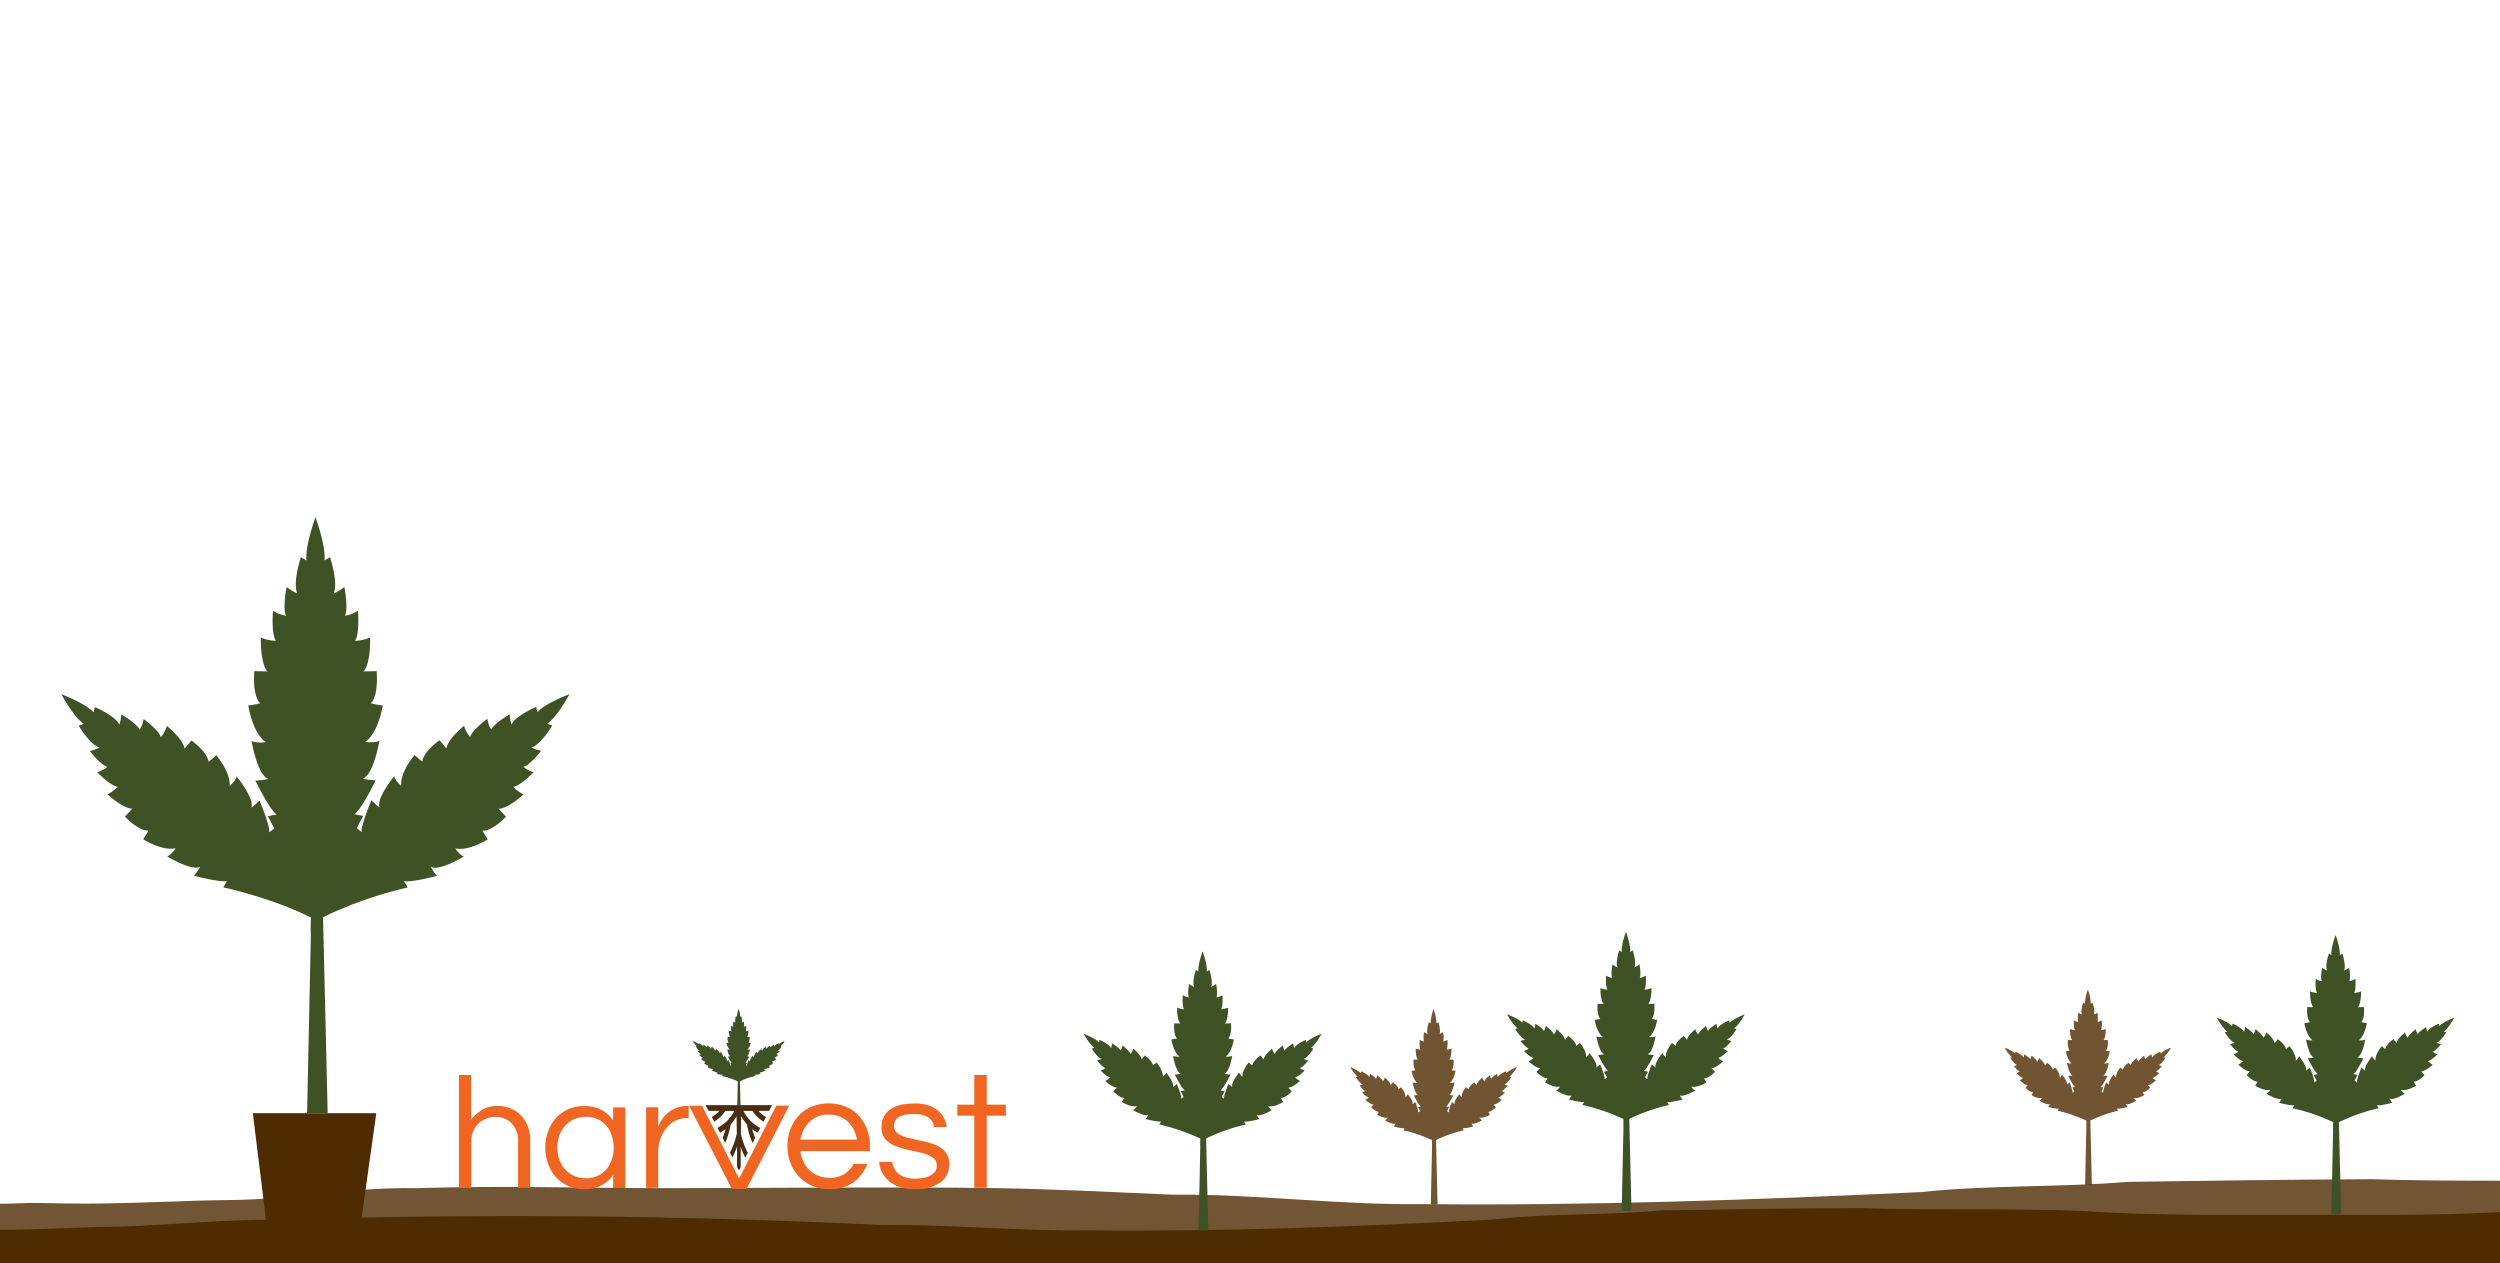 <svg xmlns="http://www.w3.org/2000/svg" id="Layer_1" data-name="Layer 1" viewBox="0 0 768 388"><path d="M752.14,419.55c-37.13-.05-74.28.08-111.42-.08-62.48-1.59-125-.1-187.44.11-66.16,2.62-132.38,1.18-198.57,1.57-95.76-1.46-191.52-8.69-287.31-4.5M-96.31,419l-2.64.35c-42.09,2.77-84.23-1.09-126-5.66V371.47c22.85,1.77,45.77,2.83,68.68,3.71,13.34,1.29,26.74,1,40.1,1.58,20.59,1.44,41.27,1.41,61.91,1,13.27.31,26.55.43,39.83-.13,2.58,0,5.15.08,7.73.15,8,.17,16-.1,23.94-.39l5-.17c5.23-.26,10.48-.34,15.73-.42,16.26-.62,32.48-2.32,48.76-2.08,61.39-2,122.86-1.33,184.19,1.6,21-.22,41.95,1.94,63,1.65,41.59.46,83.16-1.18,124.67-3.31,17.22-2,34.6-1.23,51.85-2.83,20.3-.32,40.6-.63,60.9-.72,22.71.81,45.46,0,68.16.89,23.55,1.62,47.17,1.11,70.75,1.19,16.13-.08,32.28.22,48.42-.42,21-1.14,42.07-.19,63-1.92,32.87-.75,141.94,2,174.81,2.19-5.17,6.61-22.79,13.15-22.21,22-.43,8.22-44.55,13.18-39.37,19-2.48,0-19.68.17-22.15.19-4.28-4.6,8.43-.65,2-.19-7.64-.38-32.58-3.06-38.3,1.32" style="fill:#4e2b01"></path><g style="opacity:0.8"><path d="M950.55,416.31c-45.59-.05-91.19.09-136.79-.09-76.7-1.76-153.41-.1-230.1.13-81.22,2.92-162.51,1.32-243.76,1.75-117.56-1.63-235.12-9.69-352.71-5M-91,415.67l-3.26.39c-51.67,3.09-103.4-1.21-154.73-6.31V362.7c28.06,2,56.19,3.16,84.31,4.14,16.37,1.44,32.83,1.09,49.23,1.76,25.28,1.61,50.66,1.57,76,1.08,16.3.33,32.59.48,48.89-.15,3.17,0,6.33.09,9.5.16,9.79.2,19.59-.1,29.38-.43l6.15-.19c6.42-.29,12.87-.38,19.31-.47,20-.69,34.24-3.87,54.23-3.6,28.26-.85,47.69,0,77,0,30.54,0,70.83-.48,101,0,18.09.29,36.36,1.23,54,2,25.8-.25,51.24,3.23,77,2.91,51.06.51,102.1-1.32,153.05-3.7,21.14-2.26,42.47-1.37,63.65-3.15,24.92-.36,49.84-.7,74.77-.81,27.88.91,55.79,0,83.67,1,28.91,1.8,57.9,1.23,86.85,1.32,19.8-.09,39.63.25,59.44-.46,25.79-1.27,51.65-.22,77.4-2.14,40.35-.84,174.25,2.24,214.6,2.44-6.35,7.37-28,14.67-27.26,24.53-.54,9.17-54.7,14.7-48.33,21.19-3.06,0-24.16.19-27.2.21-5.25-5.12,10.34-.73,2.41-.21-9.38-.43-40-3.42-47,1.47" style="fill:#4e2b01"></path></g><path d="M95.5,281.94s-.12,4.13,0,5.15l-1.16,54.85h6.32l-1.42-60.19a122.93,122.93,0,0,1,26-9.11l-1.14-2c2,.61,10.11-1.58,10.11-1.58a15.22,15.22,0,0,1-1.87-2.79c2.52,1.52,10.16-3.16,10.16-3.16-1.18-.28-2.65-2.49-2.65-2.49,4.16.95,10-2.78,10-2.78a27.35,27.35,0,0,1-1.61-2.65c3,.18,7.2-4.28,7.2-4.28l-2.25-2.46c2.88,0,7.65-4.41,7.65-4.41a10.8,10.8,0,0,1-3.19-2.33c2.19-.25,6.28-4.47,6.28-4.47a8.7,8.7,0,0,1-3.13-1.66c2.11-.61,5.44-4.93,5.44-4.93a15.08,15.08,0,0,1-3-1c2.9-.83,6.41-6.77,6.41-6.77l-1.56-.55c2.75-1.85,6.09-7.67,6.78-8.91l.19-.17-.11,0,.06-.12-.19.17c-1.33.51-7.56,3-9.76,5.5l-.33-1.63s-6.37,2.67-7.6,5.43a16.35,16.35,0,0,1-.58-3.15s-4.72,2.7-5.63,4.7a8.67,8.67,0,0,1-1.21-3.33s-4.74,3.48-5.29,5.62a10.7,10.7,0,0,1-1.87-3.48s-5.05,4.11-5.42,7L135,227.4s-5,3.53-5.24,6.55a28.74,28.74,0,0,1-2.4-2s-4.49,5.22-4.12,9.47c0,0-2-1.76-2.1-3,0,0-5.69,6.92-4.52,9.63a15.76,15.76,0,0,1-2.51-2.23s-3.29,7.74-3,9.8l-1.53-1.19c1.18-2.38,2-3.77,2-3.77l-2.71-.54c2.13-1.32,6.54-10.42,6.54-10.42a19.54,19.54,0,0,1-4-.5c3.38-1.08,5.17-11.71,5.17-11.71-1.19.85-4.35.43-4.35.43,4.15-3,5.33-11.21,5.33-11.21a33.64,33.64,0,0,1-3.67-.63c2.55-2.59,1.8-9.91,1.8-9.91l-4,.1c2.3-2.59,2-10.41,2-10.41a13,13,0,0,1-4.63,1c1.5-2.19.91-9.23.91-9.23a10.34,10.34,0,0,1-4,1.53c1.1-2.4-.18-8.82-.18-8.82a18.83,18.83,0,0,1-3.31,2c1.52-3.3-1.09-11.17-1.09-11.17l-1.73,1c.5-3.94-2.14-11.57-2.72-13.18v-.31a.69.69,0,0,1,0,.15,1.26,1.26,0,0,0-.06-.15v.31c-.57,1.61-3.21,9.24-2.71,13.18l-1.74-1s-2.61,7.87-1.08,11.17a18.83,18.83,0,0,1-3.31-2s-1.28,6.42-.18,8.82a10.34,10.34,0,0,1-4-1.53s-.6,7,.91,9.23a13,13,0,0,1-4.63-1s-.26,7.82,2,10.41l-4-.1s-.75,7.32,1.8,9.91a33.42,33.42,0,0,1-3.66.63S77.47,225,81.62,228c0,0-3.17.42-4.35-.43,0,0,1.78,10.63,5.17,11.71a19.57,19.57,0,0,1-4,.5s4.42,9.1,6.55,10.42l-2.71.54s.77,1.39,1.95,3.77l-1.54,1.19c.33-2.06-3-9.8-3-9.8a15.76,15.76,0,0,1-2.51,2.23c1.17-2.71-4.52-9.63-4.52-9.63-.11,1.21-2.1,3-2.1,3,.36-4.25-4.12-9.47-4.12-9.47a28.74,28.74,0,0,1-2.4,2c-.24-3-5.23-6.55-5.23-6.55L56.7,230c-.37-2.86-5.42-7-5.42-7a10.7,10.7,0,0,1-1.87,3.48c-.55-2.14-5.29-5.62-5.29-5.62a8.67,8.67,0,0,1-1.21,3.33c-.9-2-5.63-4.7-5.63-4.7a16,16,0,0,1-.59,3.15c-1.22-2.76-7.59-5.43-7.59-5.43l-.33,1.63c-2.2-2.47-8.43-5-9.75-5.5l-.2-.17a.86.86,0,0,1,.07.12l-.12,0,.18.17c.7,1.24,4,7.06,6.79,8.91l-1.56.55s3.51,5.94,6.42,6.77a15.35,15.35,0,0,1-3,1S30.88,235,33,235.58a8.7,8.7,0,0,1-3.13,1.66s4.09,4.22,6.29,4.47A10.8,10.8,0,0,1,33,244s4.76,4.44,7.64,4.41l-2.25,2.46s4.18,4.46,7.21,4.28a29.87,29.87,0,0,1-1.62,2.65s5.79,3.73,10,2.78c0,0-1.47,2.21-2.65,2.49,0,0,7.64,4.68,10.17,3.16a16,16,0,0,1-1.88,2.79s8.13,2.19,10.11,1.58l-1.14,2s14.94,3.18,27,9.3" style="fill:#3e5225"></path><path d="M498.73,343.81s-.05,1.94,0,2.42l-.54,25.7h3l-.67-28.21a57.56,57.56,0,0,1,12.18-4.27l-.54-.94c.94.29,4.74-.74,4.74-.74a7.07,7.07,0,0,1-.87-1.31c1.18.72,4.76-1.48,4.76-1.48-.56-.13-1.24-1.16-1.24-1.16,2,.44,4.66-1.31,4.66-1.31a13.68,13.68,0,0,1-.75-1.24c1.41.09,3.37-2,3.37-2l-1.05-1.15c1.35,0,3.58-2.06,3.58-2.06a5.08,5.08,0,0,1-1.49-1.1c1-.12,2.94-2.09,2.94-2.09a4.11,4.11,0,0,1-1.46-.78c1-.29,2.54-2.31,2.54-2.31a7.22,7.22,0,0,1-1.42-.47c1.36-.4,3-3.18,3-3.18l-.73-.26c1.29-.86,2.86-3.59,3.18-4.17l.09-.08,0,0a.14.14,0,0,1,0-.05l-.09.07c-.63.25-3.54,1.42-4.58,2.58l-.15-.76s-3,1.25-3.56,2.54a7.62,7.62,0,0,1-.28-1.47s-2.21,1.26-2.63,2.2a3.94,3.94,0,0,1-.57-1.56s-2.22,1.63-2.48,2.64a5.14,5.14,0,0,1-.88-1.64s-2.36,1.93-2.54,3.27l-1-1.2s-2.35,1.65-2.46,3.06a13.69,13.69,0,0,1-1.12-.91s-2.11,2.44-1.93,4.43c0,0-.94-.82-1-1.38,0,0-2.67,3.24-2.12,4.51a7.68,7.68,0,0,1-1.17-1s-1.55,3.63-1.39,4.6l-.72-.56c.55-1.12.92-1.77.92-1.77l-1.28-.25c1-.62,3.07-4.88,3.07-4.88a9.21,9.21,0,0,1-1.88-.24c1.59-.51,2.42-5.49,2.42-5.49a3.91,3.91,0,0,1-2,.2c1.94-1.41,2.49-5.25,2.49-5.25a16.72,16.72,0,0,1-1.72-.3c1.2-1.21.85-4.64.85-4.64l-1.88.05c1.08-1.22,1-4.89,1-4.89a6,6,0,0,1-2.17.5c.7-1,.42-4.33.42-4.33a4.93,4.93,0,0,1-1.86.72c.52-1.13-.08-4.14-.08-4.14a8.54,8.54,0,0,1-1.55.92c.71-1.55-.51-5.23-.51-5.23l-.81.46c.23-1.85-1-5.43-1.28-6.18v-.15l0,.07,0-.07v.15c-.27.75-1.51,4.33-1.27,6.18l-.81-.46s-1.23,3.68-.51,5.23a8.54,8.54,0,0,1-1.55-.92s-.6,3-.09,4.14a4.93,4.93,0,0,1-1.86-.72s-.28,3.3.43,4.33a6,6,0,0,1-2.17-.5s-.13,3.67,1,4.89l-1.87-.05s-.36,3.43.84,4.64a16.25,16.25,0,0,1-1.72.3s.55,3.84,2.5,5.25a4,4,0,0,1-2-.2s.84,5,2.42,5.49a9.1,9.1,0,0,1-1.88.24s2.07,4.26,3.07,4.88l-1.27.25s.36.65.91,1.77l-.72.56c.16-1-1.39-4.6-1.39-4.6a7.68,7.68,0,0,1-1.17,1c.54-1.27-2.12-4.51-2.12-4.51-.05.56-1,1.38-1,1.38.18-2-1.93-4.43-1.93-4.43a13.69,13.69,0,0,1-1.12.91c-.11-1.41-2.45-3.06-2.45-3.06l-1,1.2c-.17-1.34-2.54-3.27-2.54-3.27a5.14,5.14,0,0,1-.88,1.64c-.26-1-2.48-2.64-2.48-2.64a3.94,3.94,0,0,1-.57,1.56c-.42-.94-2.63-2.2-2.63-2.2a7.62,7.62,0,0,1-.28,1.47c-.57-1.29-3.56-2.54-3.56-2.54l-.15.76c-1-1.16-3.95-2.33-4.57-2.58l-.1-.07,0,.05-.06,0,.09.08c.32.58,1.89,3.31,3.18,4.17l-.73.26s1.64,2.78,3,3.18a7.22,7.22,0,0,1-1.42.47s1.56,2,2.55,2.31a4.2,4.2,0,0,1-1.47.78s1.92,2,2.95,2.09a5.18,5.18,0,0,1-1.5,1.1s2.23,2.08,3.58,2.06L472,329.26s2,2.1,3.38,2a14,14,0,0,1-.76,1.24s2.71,1.75,4.66,1.31c0,0-.69,1-1.24,1.16,0,0,3.58,2.2,4.76,1.48a6.57,6.57,0,0,1-.87,1.31s3.8,1,4.74.74l-.54.94a60.16,60.16,0,0,1,12.65,4.36" style="fill:#3e5225"></path><path d="M640.93,344.26a16.63,16.63,0,0,0,0,1.69l-.38,18h2.07l-.47-19.73a40.17,40.17,0,0,1,8.52-3l-.37-.66c.65.21,3.31-.51,3.31-.51a5.31,5.31,0,0,1-.61-.92c.83.5,3.33-1,3.33-1-.39-.09-.87-.81-.87-.81,1.37.31,3.26-.91,3.26-.91s-.52-.87-.52-.87c1,.06,2.36-1.41,2.36-1.41l-.74-.8c.95,0,2.51-1.45,2.51-1.45a3.62,3.62,0,0,1-1.05-.76c.72-.09,2.06-1.47,2.06-1.47a2.88,2.88,0,0,1-1-.54c.69-.2,1.78-1.62,1.78-1.62a5.23,5.23,0,0,1-1-.33c1-.27,2.11-2.22,2.11-2.22l-.52-.18a11,11,0,0,0,2.23-2.92l.06-.06,0,0,0,0-.06.05a10.81,10.81,0,0,0-3.2,1.81l-.11-.54s-2.09.88-2.49,1.78a5.05,5.05,0,0,1-.19-1s-1.55.89-1.85,1.54a2.83,2.83,0,0,1-.39-1.09s-1.56,1.14-1.74,1.84a3.5,3.5,0,0,1-.61-1.14s-1.66,1.35-1.78,2.29l-.69-.84s-1.64,1.15-1.72,2.14c0,0-.73-.55-.79-.64s-1.47,1.71-1.35,3.1c0,0-.65-.57-.69-1,0,0-1.86,2.27-1.48,3.16a5.17,5.17,0,0,1-.82-.73,12.36,12.36,0,0,0-1,3.21l-.51-.39c.39-.78.64-1.24.64-1.24l-.88-.17c.69-.44,2.14-3.42,2.14-3.42a6.36,6.36,0,0,1-1.31-.16c1.1-.36,1.69-3.84,1.69-3.84a2.77,2.77,0,0,1-1.43.14c1.36-1,1.75-3.68,1.75-3.68a11.94,11.94,0,0,1-1.2-.2c.84-.85.59-3.25.59-3.25l-1.31,0c.75-.85.67-3.42.67-3.42a4.15,4.15,0,0,1-1.52.35c.49-.72.3-3,.3-3a3.31,3.31,0,0,1-1.31.5,7.18,7.18,0,0,0-.06-2.89,5.75,5.75,0,0,1-1.08.64c.5-1.08-.36-3.66-.36-3.66l-.57.32a12.75,12.75,0,0,0-.89-4.32v-.1a.18.18,0,0,1,0,.05l0-.05v.1a12.75,12.75,0,0,0-.89,4.32l-.57-.32s-.86,2.58-.36,3.66a6.1,6.1,0,0,1-1.08-.64,7.18,7.18,0,0,0-.06,2.89,3.24,3.24,0,0,1-1.3-.5s-.2,2.31.3,3a4.12,4.12,0,0,1-1.52-.35s-.09,2.57.67,3.42l-1.32,0s-.24,2.4.59,3.25a11.94,11.94,0,0,1-1.2.2s.39,2.69,1.75,3.68a2.77,2.77,0,0,1-1.43-.14s.59,3.48,1.7,3.84a6.49,6.49,0,0,1-1.32.16s1.45,3,2.15,3.42l-.89.17s.25.46.64,1.24l-.51.39a12.36,12.36,0,0,0-1-3.21,5.17,5.17,0,0,1-.82.73c.38-.89-1.48-3.16-1.48-3.16,0,.4-.69,1-.69,1,.12-1.39-1.35-3.1-1.35-3.1s-.79.64-.79.64c-.08-1-1.72-2.14-1.72-2.14l-.69.84c-.12-.94-1.78-2.29-1.78-2.29a3.5,3.5,0,0,1-.61,1.14c-.18-.7-1.74-1.84-1.74-1.84a2.78,2.78,0,0,1-.4,1.09c-.29-.65-1.84-1.54-1.84-1.54a5.05,5.05,0,0,1-.19,1c-.4-.9-2.49-1.78-2.49-1.78l-.11.54a10.81,10.81,0,0,0-3.2-1.81l-.06-.05,0,0,0,0,.06.06a10.82,10.82,0,0,0,2.23,2.92l-.52.18s1.15,1.95,2.11,2.22a5.23,5.23,0,0,1-1,.33s1.09,1.42,1.78,1.62a2.88,2.88,0,0,1-1,.54s1.34,1.38,2.06,1.47a3.62,3.62,0,0,1-1.05.76s1.56,1.46,2.51,1.45l-.74.8s1.37,1.47,2.36,1.41a8.51,8.51,0,0,1-.53.87s1.9,1.22,3.27.91c0,0-.48.72-.87.81,0,0,2.5,1.54,3.33,1a5.31,5.31,0,0,1-.61.92s2.66.72,3.31.51l-.37.66a41.88,41.88,0,0,1,8.85,3.05" style="fill:#4e2b01;opacity:0.8"></path><path d="M439.93,350.26a16.63,16.63,0,0,0,0,1.69l-.38,18h2.07l-.47-19.73a40.17,40.17,0,0,1,8.52-3l-.37-.66c.65.21,3.31-.51,3.31-.51a5.31,5.31,0,0,1-.61-.92c.83.5,3.33-1,3.33-1-.39-.09-.87-.81-.87-.81,1.37.31,3.26-.91,3.26-.91s-.52-.87-.52-.87c1,.06,2.36-1.41,2.36-1.41l-.74-.8c1,0,2.51-1.45,2.51-1.45a3.62,3.62,0,0,1-1.05-.76c.72-.09,2.06-1.47,2.06-1.47a2.88,2.88,0,0,1-1-.54c.69-.2,1.78-1.62,1.78-1.62a5.23,5.23,0,0,1-1-.33c.95-.27,2.11-2.22,2.11-2.22l-.52-.18a11,11,0,0,0,2.23-2.92l.06-.06,0,0,0,0-.06.05a10.81,10.81,0,0,0-3.2,1.81l-.11-.54s-2.09.88-2.49,1.78a5.05,5.05,0,0,1-.19-1s-1.55.89-1.85,1.54a2.83,2.83,0,0,1-.39-1.09s-1.56,1.14-1.74,1.84a3.5,3.5,0,0,1-.61-1.14s-1.66,1.35-1.78,2.29l-.69-.84s-1.64,1.15-1.72,2.14c0,0-.73-.55-.79-.64s-1.47,1.71-1.35,3.1c0,0-.65-.57-.69-1,0,0-1.86,2.27-1.48,3.16a5.17,5.17,0,0,1-.82-.73,12.36,12.36,0,0,0-1,3.21l-.51-.39c.39-.78.64-1.24.64-1.24l-.88-.17c.69-.44,2.14-3.42,2.14-3.42a6.36,6.36,0,0,1-1.31-.16c1.1-.36,1.69-3.84,1.69-3.84a2.77,2.77,0,0,1-1.43.14c1.36-1,1.75-3.68,1.75-3.68a11.94,11.94,0,0,1-1.2-.2c.84-.85.59-3.25.59-3.25l-1.31,0c.75-.85.67-3.42.67-3.42a4.15,4.15,0,0,1-1.52.35c.49-.72.3-3,.3-3a3.31,3.31,0,0,1-1.31.5,7.18,7.18,0,0,0-.06-2.89,5.75,5.75,0,0,1-1.08.64c.5-1.08-.36-3.66-.36-3.66l-.57.32a12.75,12.75,0,0,0-.89-4.32v-.1a.18.18,0,0,1,0,.05l0-.05v.1a12.75,12.75,0,0,0-.89,4.32l-.57-.32s-.86,2.58-.36,3.66a6.1,6.1,0,0,1-1.08-.64,7.18,7.18,0,0,0-.06,2.89,3.24,3.24,0,0,1-1.3-.5s-.2,2.31.3,3a4.12,4.12,0,0,1-1.52-.35s-.09,2.57.67,3.42l-1.32,0s-.24,2.4.59,3.25a11.94,11.94,0,0,1-1.2.2s.39,2.69,1.75,3.68a2.77,2.77,0,0,1-1.43-.14s.59,3.48,1.7,3.84a6.49,6.49,0,0,1-1.32.16s1.45,3,2.15,3.42l-.89.17s.25.46.64,1.24l-.51.39a12.36,12.36,0,0,0-1-3.21,5.17,5.17,0,0,1-.82.73c.38-.89-1.48-3.16-1.48-3.16,0,.4-.69,1-.69,1,.12-1.39-1.35-3.1-1.35-3.1s-.79.64-.79.64c-.08-1-1.72-2.14-1.72-2.14l-.69.84c-.12-.94-1.78-2.29-1.78-2.29a3.5,3.5,0,0,1-.61,1.14c-.18-.7-1.74-1.84-1.74-1.84a2.78,2.78,0,0,1-.4,1.09c-.29-.65-1.84-1.54-1.84-1.54a5.05,5.05,0,0,1-.19,1c-.4-.9-2.49-1.78-2.49-1.78l-.11.54a10.81,10.81,0,0,0-3.2-1.81l-.06-.05,0,0,0,0,.06.06a10.82,10.82,0,0,0,2.23,2.92l-.52.18s1.15,1.95,2.11,2.22a5.23,5.23,0,0,1-1,.33s1.09,1.42,1.78,1.62a2.88,2.88,0,0,1-1,.54s1.34,1.38,2.06,1.47a3.62,3.62,0,0,1-1.05.76s1.56,1.46,2.51,1.45l-.74.8s1.37,1.47,2.36,1.41a8.51,8.51,0,0,1-.53.87s1.9,1.22,3.27.91c0,0-.48.72-.87.81,0,0,2.5,1.54,3.33,1a5.31,5.31,0,0,1-.61.92s2.66.72,3.31.51l-.37.66a41.88,41.88,0,0,1,8.85,3.05" style="fill:#4e2b01;opacity:0.8"></path><path d="M368.73,349.81s-.05,1.94,0,2.42l-.54,25.7h3l-.67-28.21a57.56,57.56,0,0,1,12.18-4.27l-.54-.94c.94.29,4.74-.74,4.74-.74a7.07,7.07,0,0,1-.87-1.31c1.18.72,4.76-1.48,4.76-1.48-.56-.13-1.24-1.16-1.24-1.16,1.95.44,4.66-1.31,4.66-1.31a13.68,13.68,0,0,1-.75-1.24c1.41.09,3.37-2,3.37-2l-1.05-1.15c1.35,0,3.58-2.06,3.58-2.06a5.08,5.08,0,0,1-1.49-1.1c1-.12,2.94-2.09,2.94-2.09a4.11,4.11,0,0,1-1.46-.78c1-.29,2.54-2.31,2.54-2.31a7.22,7.22,0,0,1-1.42-.47c1.36-.4,3-3.18,3-3.18l-.73-.26c1.29-.86,2.86-3.59,3.18-4.17l.09-.08-.05,0a.14.14,0,0,1,0-.05l-.09.07c-.63.25-3.54,1.42-4.58,2.58l-.15-.76s-3,1.25-3.56,2.54a7.62,7.62,0,0,1-.28-1.47s-2.21,1.26-2.63,2.2a3.94,3.94,0,0,1-.57-1.56s-2.22,1.63-2.48,2.64a5.14,5.14,0,0,1-.88-1.64s-2.36,1.93-2.54,3.27l-1-1.2s-2.35,1.65-2.46,3.06a13.69,13.69,0,0,1-1.12-.91s-2.11,2.44-1.93,4.43c0,0-.94-.82-1-1.38,0,0-2.67,3.24-2.12,4.51a7.68,7.68,0,0,1-1.17-1s-1.55,3.63-1.39,4.6l-.72-.56c.55-1.12.92-1.77.92-1.77l-1.28-.25c1-.62,3.07-4.88,3.07-4.88a9.21,9.21,0,0,1-1.88-.24c1.59-.51,2.42-5.49,2.42-5.49a3.91,3.91,0,0,1-2,.2c1.94-1.41,2.49-5.25,2.49-5.25a16.72,16.72,0,0,1-1.72-.3c1.2-1.21.85-4.64.85-4.64l-1.88.05c1.08-1.22,1-4.89,1-4.89a6,6,0,0,1-2.17.5c.7-1,.42-4.33.42-4.33a4.93,4.93,0,0,1-1.86.72c.52-1.13-.08-4.14-.08-4.14a8.54,8.54,0,0,1-1.55.92c.71-1.55-.51-5.23-.51-5.23l-.81.46c.23-1.85-1-5.43-1.28-6.18v-.15l0,.07,0-.07v.15c-.27.75-1.51,4.33-1.27,6.18l-.81-.46s-1.23,3.68-.51,5.23a8.54,8.54,0,0,1-1.55-.92s-.6,3-.09,4.14a4.93,4.93,0,0,1-1.86-.72s-.28,3.3.43,4.33a6,6,0,0,1-2.17-.5s-.13,3.67,1,4.89l-1.87-.05s-.36,3.43.84,4.64a16.25,16.25,0,0,1-1.72.3s.55,3.84,2.5,5.25a4,4,0,0,1-2-.2s.84,5,2.42,5.49a9.1,9.1,0,0,1-1.88.24s2.07,4.26,3.07,4.88l-1.27.25s.36.65.91,1.77l-.72.56c.16-1-1.39-4.6-1.39-4.6a7.68,7.68,0,0,1-1.17,1c.54-1.27-2.12-4.51-2.12-4.51-.05.56-1,1.38-1,1.38.18-2-1.93-4.43-1.93-4.43a13.69,13.69,0,0,1-1.12.91c-.11-1.41-2.45-3.06-2.45-3.06l-1,1.2c-.17-1.34-2.54-3.27-2.54-3.27a5.14,5.14,0,0,1-.88,1.64c-.26-1-2.48-2.64-2.48-2.64a3.94,3.94,0,0,1-.57,1.56c-.42-.94-2.63-2.2-2.63-2.2a7.62,7.62,0,0,1-.28,1.47c-.57-1.29-3.56-2.54-3.56-2.54l-.15.76c-1-1.16-3.95-2.33-4.57-2.58l-.1-.07,0,.05-.06,0,.09.08c.32.58,1.89,3.31,3.18,4.17l-.73.26s1.64,2.78,3,3.18a7.22,7.22,0,0,1-1.42.47s1.56,2,2.55,2.31a4.2,4.2,0,0,1-1.47.78s1.92,2,2.95,2.09a5.18,5.18,0,0,1-1.5,1.1s2.23,2.08,3.58,2.06L342,335.26s2,2.1,3.38,2a14,14,0,0,1-.76,1.24s2.71,1.75,4.66,1.31c0,0-.69,1-1.24,1.16,0,0,3.58,2.2,4.76,1.48a6.57,6.57,0,0,1-.87,1.31s3.8,1,4.74.74l-.54.94a60.16,60.16,0,0,1,12.65,4.36" style="fill:#3e5225"></path><path d="M716.73,344.81s-.05,1.94,0,2.42l-.54,25.7h3l-.67-28.21a57.56,57.56,0,0,1,12.18-4.27l-.54-.94c.94.29,4.74-.74,4.74-.74a7.07,7.07,0,0,1-.87-1.31c1.18.72,4.76-1.48,4.76-1.48-.56-.13-1.24-1.16-1.24-1.16,2,.44,4.66-1.31,4.66-1.31a13.68,13.68,0,0,1-.75-1.24c1.41.09,3.37-2,3.37-2l-1.05-1.15c1.35,0,3.58-2.06,3.58-2.06a5.08,5.08,0,0,1-1.49-1.1c1-.12,2.94-2.09,2.94-2.09a4.11,4.11,0,0,1-1.46-.78c1-.29,2.54-2.31,2.54-2.31a7.22,7.22,0,0,1-1.42-.47c1.36-.4,3-3.18,3-3.18l-.73-.26c1.29-.86,2.86-3.59,3.18-4.17l.09-.08,0,0a.14.14,0,0,1,0-.05l-.09.07c-.63.25-3.54,1.42-4.58,2.58l-.15-.76s-3,1.25-3.56,2.54a7.62,7.62,0,0,1-.28-1.47s-2.21,1.26-2.63,2.2a3.94,3.94,0,0,1-.57-1.56s-2.22,1.63-2.48,2.64a5.14,5.14,0,0,1-.88-1.64s-2.36,1.93-2.54,3.27l-1-1.2s-2.35,1.65-2.46,3.06a13.69,13.69,0,0,1-1.12-.91s-2.11,2.44-1.93,4.43c0,0-.94-.82-1-1.38,0,0-2.67,3.24-2.12,4.51a7.68,7.68,0,0,1-1.17-1s-1.55,3.63-1.39,4.6l-.72-.56c.55-1.12.92-1.77.92-1.77l-1.28-.25c1-.62,3.07-4.88,3.07-4.88a9.21,9.21,0,0,1-1.88-.24c1.59-.51,2.42-5.49,2.42-5.49a3.91,3.91,0,0,1-2,.2c1.94-1.41,2.49-5.25,2.49-5.25a16.72,16.72,0,0,1-1.72-.3c1.2-1.21.85-4.64.85-4.64l-1.88.05c1.08-1.22,1-4.89,1-4.89a6,6,0,0,1-2.17.5c.7-1,.42-4.33.42-4.33a4.93,4.93,0,0,1-1.86.72c.52-1.13-.08-4.14-.08-4.14a8.54,8.54,0,0,1-1.55.92c.71-1.55-.51-5.23-.51-5.23l-.81.46c.23-1.85-1-5.43-1.28-6.18v-.15l0,.07,0-.07v.15c-.27.75-1.51,4.33-1.27,6.18l-.81-.46s-1.23,3.68-.51,5.23a8.54,8.54,0,0,1-1.55-.92s-.6,3-.09,4.14a4.93,4.93,0,0,1-1.86-.72s-.28,3.3.43,4.33a6,6,0,0,1-2.17-.5s-.13,3.67,1,4.89l-1.87-.05s-.36,3.43.84,4.64a16.25,16.25,0,0,1-1.72.3s.55,3.84,2.5,5.25a4,4,0,0,1-2-.2s.84,5,2.42,5.49a9.1,9.1,0,0,1-1.88.24s2.07,4.26,3.07,4.88l-1.27.25s.36.65.91,1.77l-.72.56c.16-1-1.39-4.6-1.39-4.6a7.68,7.68,0,0,1-1.17,1c.54-1.27-2.12-4.51-2.12-4.51,0,.56-1,1.38-1,1.38.18-2-1.93-4.43-1.93-4.43a13.69,13.69,0,0,1-1.12.91c-.11-1.41-2.45-3.06-2.45-3.06l-1,1.2c-.17-1.34-2.54-3.27-2.54-3.27a5.14,5.14,0,0,1-.88,1.64c-.26-1-2.48-2.64-2.48-2.64a3.94,3.94,0,0,1-.57,1.56c-.42-.94-2.63-2.2-2.63-2.2a7.62,7.62,0,0,1-.28,1.47c-.57-1.29-3.56-2.54-3.56-2.54l-.15.76c-1-1.16-4-2.33-4.57-2.58l-.1-.07,0,.05-.06,0,.09.08c.32.58,1.89,3.31,3.18,4.17l-.73.26s1.64,2.78,3,3.18a7.22,7.22,0,0,1-1.42.47s1.56,2,2.55,2.31a4.2,4.2,0,0,1-1.47.78s1.92,2,2.95,2.09a5.18,5.18,0,0,1-1.5,1.1s2.23,2.08,3.58,2.06l-1,1.15s2,2.1,3.38,2a14,14,0,0,1-.76,1.24s2.71,1.75,4.66,1.31c0,0-.69,1-1.24,1.16,0,0,3.58,2.2,4.76,1.48a6.57,6.57,0,0,1-.87,1.31s3.8,1,4.74.74l-.54.94a60.16,60.16,0,0,1,12.65,4.36" style="fill:#3e5225"></path><polygon points="110.54 378 82.11 378 77.68 341.98 115.6 341.98 110.54 378" style="fill:#4e2b01"></polygon><path d="M141,364.91V330.24h3.71V344a12.26,12.26,0,0,1,3.27-3,9,9,0,0,1,5-1.24,10.12,10.12,0,0,1,4.83,1.21,9.42,9.42,0,0,1,3.66,3.62,11.41,11.41,0,0,1,1.42,5.92v14.41h-3.72V350.6a7.6,7.6,0,0,0-1.93-5.43,6.54,6.54,0,0,0-5-2.05,7.52,7.52,0,0,0-3.76.94,7.08,7.08,0,0,0-2.7,2.65,7.52,7.52,0,0,0-1,3.93v14.27Z" style="fill:#f16522"></path><path d="M179.47,365.3A11.33,11.33,0,0,1,169,359a14.71,14.71,0,0,1,0-12.9,11.37,11.37,0,0,1,10.49-6.31,11,11,0,0,1,5.28,1.19,10.2,10.2,0,0,1,3.59,3.22v-4h3.71v24.76h-3.71v-4a10.36,10.36,0,0,1-3.59,3.17A10.89,10.89,0,0,1,179.47,365.3Zm.5-3.37a7.84,7.84,0,0,0,7.57-4.72,11.63,11.63,0,0,0,0-9.39,7.9,7.9,0,0,0-7.57-4.7,8.27,8.27,0,0,0-7.73,4.7,11.12,11.12,0,0,0,0,9.39,8.2,8.2,0,0,0,7.73,4.72Z" style="fill:#f16522"></path><path d="M198.49,364.91V340.15h3.71v6.09a10.18,10.18,0,0,1,.77-1.71,9.09,9.09,0,0,1,1.66-2.15,9.14,9.14,0,0,1,6.68-2.63h.25v3.72h-.45a7.7,7.7,0,0,0-4.78,1.51,9.76,9.76,0,0,0-3.07,3.91A12.49,12.49,0,0,0,202.2,354v10.9Z" style="fill:#f16522"></path><polyline points="228.74 365.21 224.82 365.21 211.68 339.69 215.66 339.69 215.68 339.73 215.72 339.81 226.08 360.12 226.48 360.9 226.71 361.42 227 362.03 227.67 360.86 227.67 360.86 228.07 360.07 238.43 339.77 238.47 339.69 238.49 339.64 242.47 339.64 229.35 365.21" style="fill:#f16522"></polyline><path d="M267.24,352.13a14.27,14.27,0,0,0-1.54-6.66,11.82,11.82,0,0,0-4.36-4.75,13.84,13.84,0,0,0-13.51,0,11.82,11.82,0,0,0-4.39,4.75,14.39,14.39,0,0,0-1.53,6.66,13.9,13.9,0,0,0,1.61,6.64,12.2,12.2,0,0,0,4.52,4.77,12.79,12.79,0,0,0,6.79,1.76,12,12,0,0,0,7.43-2.17,12.59,12.59,0,0,0,4.21-5.59h-4.19a8.39,8.39,0,0,1-2.86,3.09,8.12,8.12,0,0,1-4.54,1.2,9,9,0,0,1-4.49-1.1,8.37,8.37,0,0,1-3.09-3,10.43,10.43,0,0,1-1.46-4.11h21.4Zm-21.34-2.05a9.82,9.82,0,0,1,2.78-5.46,8,8,0,0,1,5.89-2.19,8.14,8.14,0,0,1,5.93,2.19,9.53,9.53,0,0,1,2.75,5.46Z" style="fill:#f16522"></path><path d="M290.41,353.84a7.93,7.93,0,0,0-3.16-2.17,23.91,23.91,0,0,0-4.11-1.2c-1.45-.29-2.82-.6-4.11-.92a10.16,10.16,0,0,1-3.17-1.3,2.67,2.67,0,0,1-1.22-2.35q0-3.67,6.07-3.68c2.15,0,3.69.39,4.63,1.18a4.26,4.26,0,0,1,1.6,2.81h3.88a7.7,7.7,0,0,0-1.3-3.53A8.09,8.09,0,0,0,286.3,340a12.51,12.51,0,0,0-5.48-1c-3.31,0-5.8.63-7.48,1.91a6.36,6.36,0,0,0-2.53,5.39A5.34,5.34,0,0,0,272,350a8.1,8.1,0,0,0,3.17,2.09,25.84,25.84,0,0,0,4.11,1.2c1.45.31,2.82.62,4.11.95a9.23,9.23,0,0,1,3.16,1.35,2.83,2.83,0,0,1,1.23,2.45,3.08,3.08,0,0,1-.71,2.09,4.46,4.46,0,0,1-1.76,1.23,9.57,9.57,0,0,1-2.18.56,14.84,14.84,0,0,1-1.88.16,9.1,9.1,0,0,1-4-.75,5.27,5.27,0,0,1-2.27-1.93,6.15,6.15,0,0,1-.89-2.48h-4a8.43,8.43,0,0,0,1.42,4.16,9.09,9.09,0,0,0,3.71,3.09,13.58,13.58,0,0,0,5.94,1.17,13,13,0,0,0,7.58-2,6.47,6.47,0,0,0,2.84-5.69A5.57,5.57,0,0,0,290.41,353.84Z" style="fill:#f16522"></path><path d="M303.13,339.36v-9.13H299.3v9.13h-5.21v3.37h5.21v22.16h3.83V342.73H309v-3.37Z" style="fill:#f16522"></path><path d="M226.63,332.2s0,.75,0,.93l-.21,10h1.15l-.26-10.94a22.3,22.3,0,0,1,4.72-1.65l-.21-.37a6.59,6.59,0,0,0,1.84-.28,3.31,3.31,0,0,1-.34-.51c.46.28,1.85-.58,1.85-.58-.22,0-.48-.45-.48-.45a3,3,0,0,0,1.8-.5s-.29-.48-.29-.48c.55,0,1.31-.78,1.31-.78l-.41-.45c.53,0,1.39-.8,1.39-.8a2,2,0,0,1-.58-.43c.4,0,1.15-.81,1.15-.81a1.46,1.46,0,0,1-.57-.3c.38-.11,1-.89,1-.89a3.15,3.15,0,0,1-.55-.19c.53-.15,1.17-1.23,1.17-1.23l-.29-.1a6.08,6.08,0,0,0,1.24-1.62l0,0h0v0l0,0a5.87,5.87,0,0,0-1.78,1l-.06-.3s-1.16.49-1.38,1a2.53,2.53,0,0,1-.1-.57s-.86.49-1,.85a1.6,1.6,0,0,1-.22-.6s-.86.63-1,1a2.07,2.07,0,0,1-.34-.64s-.92.75-1,1.27l-.39-.47s-.91.64-1,1.19a5.13,5.13,0,0,1-.44-.35,3.07,3.07,0,0,0-.75,1.72s-.36-.32-.38-.54c0,0-1,1.26-.82,1.75a2.6,2.6,0,0,1-.46-.41,6.54,6.54,0,0,0-.53,1.79l-.28-.22c.21-.43.35-.69.35-.69l-.49-.09a8.13,8.13,0,0,0,1.19-1.9,3.26,3.26,0,0,1-.73-.09c.61-.2.94-2.13.94-2.13a1.49,1.49,0,0,1-.79.08,3.67,3.67,0,0,0,1-2,4.67,4.67,0,0,1-.67-.11c.46-.47.33-1.8.33-1.8l-.73,0a3.78,3.78,0,0,0,.37-1.9,2.3,2.3,0,0,1-.84.19,4,4,0,0,0,.16-1.67,1.88,1.88,0,0,1-.72.27,4,4,0,0,0,0-1.6,3.71,3.71,0,0,1-.6.36,4,4,0,0,0-.2-2l-.31.18a7,7,0,0,0-.5-2.4v0a7.3,7.3,0,0,0-.49,2.4l-.32-.18a4,4,0,0,0-.19,2,4.08,4.08,0,0,1-.61-.36,4,4,0,0,0,0,1.6,1.94,1.94,0,0,1-.72-.27,3.84,3.84,0,0,0,.17,1.67,2.34,2.34,0,0,1-.85-.19,3.9,3.9,0,0,0,.37,1.9l-.72,0s-.14,1.33.32,1.8a4.76,4.76,0,0,1-.66.11,3.59,3.59,0,0,0,1,2s-.58.08-.79-.08c0,0,.32,1.93.94,2.13a3.36,3.36,0,0,1-.73.09,8.13,8.13,0,0,0,1.19,1.9l-.5.09.36.69-.28.22a6.87,6.87,0,0,0-.54-1.79,2.6,2.6,0,0,1-.46.41c.21-.49-.82-1.75-.82-1.75,0,.22-.38.54-.38.54a3,3,0,0,0-.75-1.72,5.13,5.13,0,0,1-.44.35c0-.55-.95-1.19-.95-1.19l-.38.47c-.07-.52-1-1.27-1-1.27a2.07,2.07,0,0,1-.34.64c-.1-.39-1-1-1-1a1.6,1.6,0,0,1-.22.6c-.16-.36-1-.85-1-.85a2.93,2.93,0,0,1-.11.57c-.22-.5-1.38-1-1.38-1l-.06.3a5.83,5.83,0,0,0-1.77-1l0,0v0h0l0,0a6.08,6.08,0,0,0,1.24,1.62l-.29.1s.64,1.08,1.17,1.23a2.82,2.82,0,0,1-.55.19s.6.78,1,.89a1.56,1.56,0,0,1-.57.3s.74.77,1.14.81a2,2,0,0,1-.58.43s.87.81,1.39.8l-.41.45s.76.81,1.31.78c0,0-.25.44-.29.48a3,3,0,0,0,1.81.5s-.27.4-.49.45c0,0,1.39.86,1.85.58a2.69,2.69,0,0,1-.34.51,6.59,6.59,0,0,0,1.84.28l-.21.37a23.47,23.47,0,0,1,4.91,1.69" style="fill:#3e5225"></path><path d="M227,359.58l.13-.23.41-.8v-3.74l0-2.57c0,.09.07.18.1.28l0,.06c0,.07.05.14.08.22h0c.09.25.19.51.3.77.24.61.52,1.24.83,1.88a1.62,1.62,0,0,0,.1.18l.75-1.47-.1-.2a26,26,0,0,1-2-5.63v-.14h0l.08-5.29.36.61,0,0a15.89,15.89,0,0,0,1,1.39h0l.2.28v0l.14.16h0a.94.94,0,0,0,.1.1,20.23,20.23,0,0,0,.81,3.27c0,.15.1.31.17.47a1,1,0,0,0,0,.14h0c.17.5.37,1,.61,1.57a2.14,2.14,0,0,0,.1.22v0l.79-1.52,0-.07-.09-.22a23.42,23.42,0,0,1-.82-2.45,12.46,12.46,0,0,0,1.54,1l.16.09.06,0,.76-1.48-.08,0-.16-.09a12.39,12.39,0,0,1-2.94-2.22h0l-.33-.38-.24-.29a14.82,14.82,0,0,1-1.47-2.2h2.84a3.08,3.08,0,0,0,.16.29l0,0a8.45,8.45,0,0,0,1.62,1.8,14.38,14.38,0,0,0,1.33,1.06l.16.1.09.06.75-1.47-.11-.06-.16-.09a8.86,8.86,0,0,1-2.07-1.71h3.3l.91-1.77H216.75l.91,1.77H221a8.46,8.46,0,0,1-2.07,1.71l-.16.09-.11.06.76,1.47.09-.06.16-.1a13,13,0,0,0,1.32-1.06,8.13,8.13,0,0,0,1.62-1.8v0s.15-.29.16-.29h2.83a14.82,14.82,0,0,1-1.47,2.2l-.24.29-.32.38h0a12.53,12.53,0,0,1-2.93,2.22l-.17.09-.07,0,.76,1.48.06,0,.16-.09a13.26,13.26,0,0,0,1.54-1,23.42,23.42,0,0,1-.82,2.45l-.1.22a.19.19,0,0,1,0,.07l.78,1.52,0,0a2.14,2.14,0,0,1,.1-.22c.23-.54.43-1.07.61-1.57h0s0-.1,0-.14.11-.32.16-.47a21.77,21.77,0,0,0,.82-3.27l.09-.1h0l.14-.16,0,0,.21-.28h0a15.64,15.64,0,0,0,1-1.39l0,0c.14-.22.26-.42.36-.61l.08,5.29h0s0,0,0,0v0a.2.2,0,0,1,0,.07,24.85,24.85,0,0,1-2,5.63,1.24,1.24,0,0,1-.1.2l.76,1.47.09-.18c.32-.64.59-1.27.84-1.88.11-.26.21-.52.3-.77h0c0-.08.06-.15.08-.22l0-.06a2.31,2.31,0,0,1,.1-.28l0,2.57v3.74l.42.8.12.23" style="fill:#492d12"></path></svg>